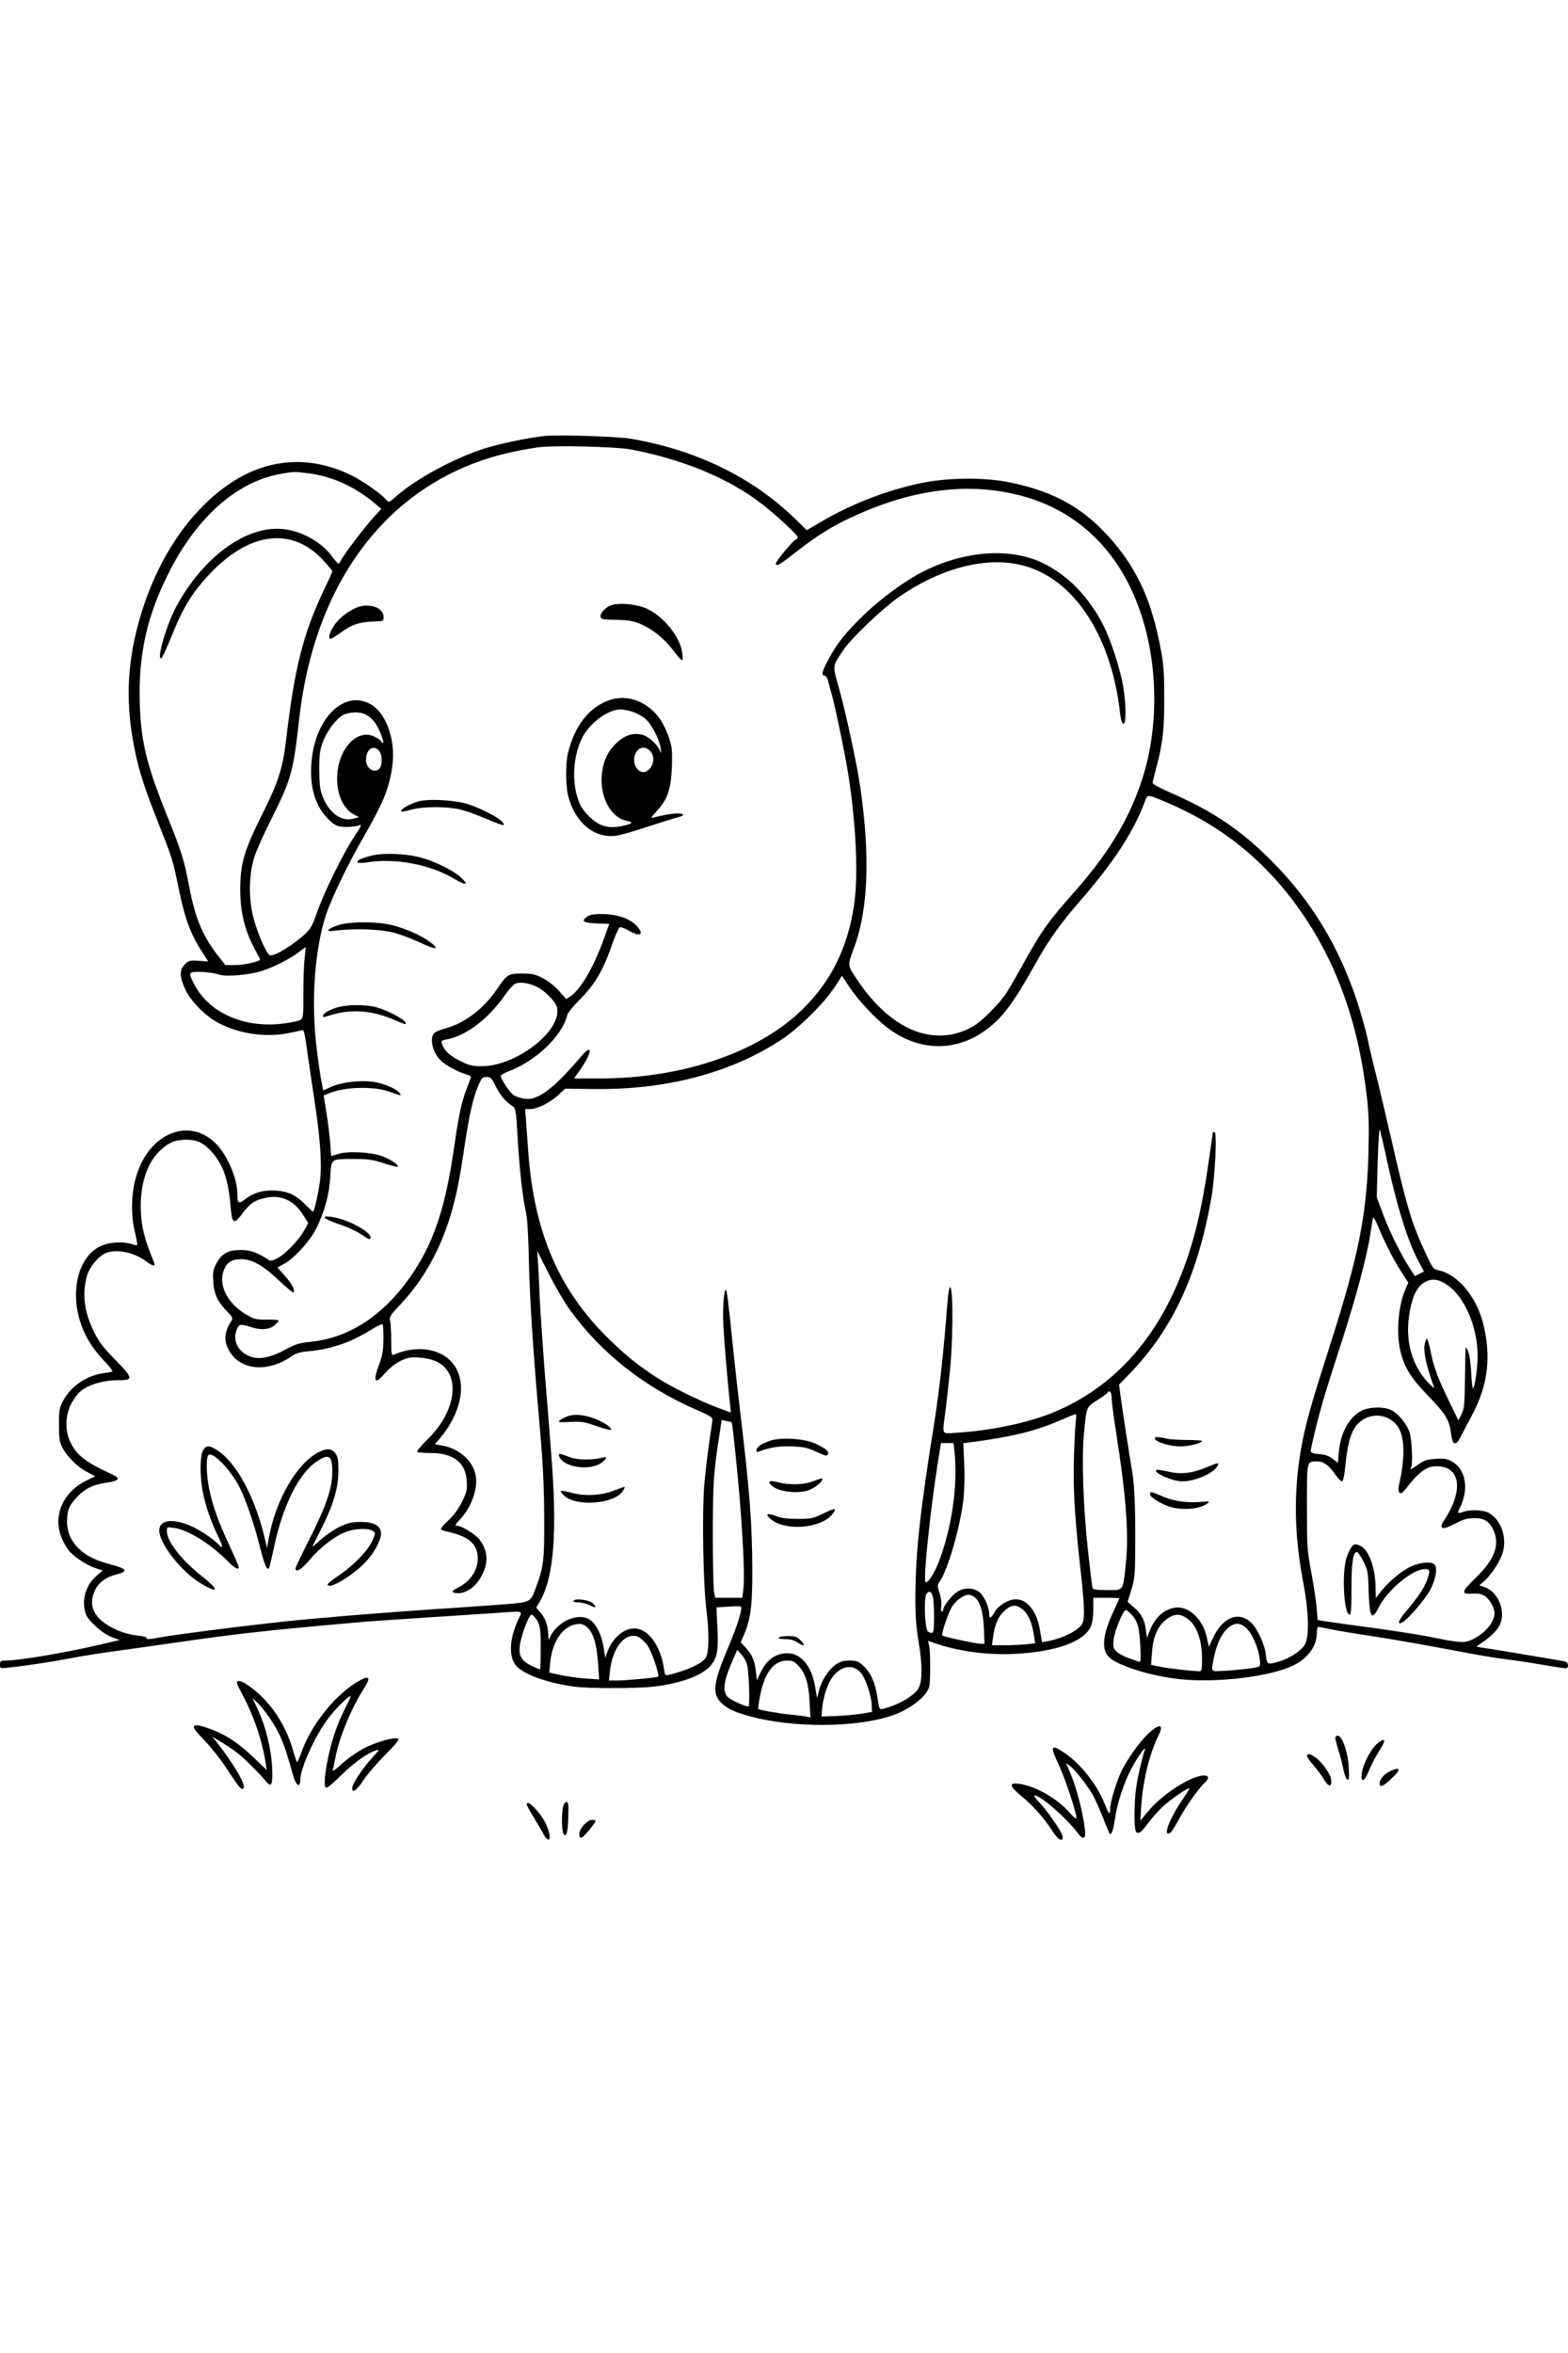 <?xml version="1.0" standalone="no"?>
<!DOCTYPE svg PUBLIC "-//W3C//DTD SVG 20010904//EN"
 "http://www.w3.org/TR/2001/REC-SVG-20010904/DTD/svg10.dtd">
<svg version="1.0" xmlns="http://www.w3.org/2000/svg"
 width="1024pt" height="1536pt" viewBox="0 0 1024 1536"
 preserveAspectRatio="xMidYMid meet">
<g transform="translate(0,1536) scale(0.1,-0.1)"
fill="#000000" stroke="none">
<path d="M3555 12514 c-107 -12 -282 -48 -385 -80 -197 -61 -451 -198 -583
-314 -47 -42 -47 -42 -65 -22 -30 36 -152 122 -221 156 -284 142 -578 115
-836 -76 -258 -191 -455 -502 -560 -883 -78 -285 -85 -540 -24 -835 29 -141
62 -242 154 -475 93 -236 93 -234 135 -440 42 -200 79 -295 173 -435 l17 -26
-63 4 c-57 4 -64 2 -90 -23 -36 -37 -35 -82 3 -164 37 -78 131 -173 215 -218
133 -70 302 -96 448 -69 48 9 93 19 100 22 11 4 18 -25 31 -123 10 -70 31
-213 47 -318 41 -268 52 -431 39 -541 -10 -80 -38 -204 -46 -204 -2 0 -25 22
-51 48 -61 61 -112 85 -191 90 -79 5 -143 -12 -198 -54 -47 -36 -54 -32 -54
35 0 93 -61 240 -131 316 -178 193 -455 79 -534 -220 -28 -105 -30 -237 -6
-339 12 -49 19 -91 17 -94 -3 -2 -19 1 -37 7 -45 16 -128 14 -181 -5 -172 -58
-235 -327 -132 -561 31 -72 77 -138 141 -204 30 -31 51 -59 46 -62 -4 -2 -30
-8 -58 -11 -112 -16 -212 -85 -263 -181 -24 -45 -27 -60 -27 -155 0 -83 4
-113 19 -143 29 -60 99 -131 161 -164 l57 -30 -58 -28 c-150 -73 -218 -225
-165 -365 11 -28 31 -67 46 -86 33 -44 116 -99 178 -120 l48 -16 -40 -34 c-72
-62 -100 -160 -71 -249 15 -45 110 -130 173 -153 l48 -18 -138 -32 c-227 -53
-516 -101 -605 -102 -34 0 -38 -3 -38 -26 0 -26 0 -26 63 -19 113 12 270 36
397 60 69 14 224 38 345 54 121 17 312 44 425 60 113 17 304 42 425 55 187 21
314 33 745 71 30 2 197 14 370 25 173 11 379 25 457 30 205 14 186 20 157 -44
-63 -137 -63 -260 0 -313 63 -53 204 -101 366 -123 93 -13 407 -13 518 0 174
20 315 71 371 135 45 52 54 100 46 251 l-6 131 78 5 c43 3 80 4 82 1 12 -11
-24 -129 -84 -268 -96 -228 -105 -297 -48 -357 39 -41 87 -64 195 -93 274 -74
674 -73 908 1 125 39 238 124 258 192 9 34 9 227 0 269 l-7 32 40 -14 c150
-53 338 -79 514 -72 280 13 468 80 511 184 8 18 14 66 14 108 l0 75 85 0 c47
0 85 -2 85 -4 0 -2 -18 -41 -39 -87 -68 -145 -79 -243 -32 -293 54 -58 278
-128 471 -148 247 -25 596 19 742 93 92 47 147 125 148 207 0 23 3 42 8 42 4
0 40 -7 80 -15 40 -9 175 -31 300 -50 125 -19 344 -58 487 -85 142 -28 300
-55 350 -60 49 -6 155 -21 235 -35 80 -14 153 -25 163 -25 26 0 22 39 -5 45
-28 6 -564 95 -574 95 -4 0 12 13 37 29 55 36 105 87 118 124 34 89 -20 209
-105 237 l-33 11 34 30 c47 42 105 132 120 188 27 103 -15 214 -96 257 -35 18
-122 20 -163 5 -35 -14 -41 -9 -26 19 65 121 45 256 -45 308 -34 19 -50 22
-108 19 -57 -4 -77 -10 -113 -36 -47 -33 -60 -38 -49 -21 13 22 6 181 -10 230
-21 62 -84 135 -133 151 -53 18 -135 13 -181 -10 -80 -42 -138 -146 -148 -273
l-6 -67 -34 26 c-24 19 -50 28 -89 31 -38 3 -54 9 -54 19 0 25 58 260 94 375
19 62 70 224 115 361 87 269 162 553 181 687 7 47 14 92 17 100 2 8 19 -21 37
-65 40 -100 104 -222 155 -299 l38 -59 -19 -44 c-46 -105 -61 -281 -33 -401
25 -106 67 -175 179 -291 117 -121 142 -161 152 -249 9 -80 32 -85 67 -14 13
26 44 85 69 132 106 196 129 389 72 607 -45 172 -166 315 -290 341 -34 7 -38
12 -89 122 -88 190 -120 299 -225 760 -34 146 -76 326 -95 400 -19 74 -44 180
-55 235 -12 55 -44 167 -71 249 -116 347 -294 642 -543 894 -204 208 -389 334
-671 457 -75 33 -119 58 -118 66 1 8 11 48 22 89 44 162 55 256 54 465 0 175
-3 218 -27 340 -55 284 -143 483 -295 665 -188 225 -383 339 -687 401 -163 34
-402 32 -576 -4 -219 -45 -449 -133 -645 -247 l-104 -61 -72 70 c-280 274
-647 453 -1077 527 -92 15 -473 27 -565 18z m565 -88 c343 -65 643 -190 860
-359 94 -74 230 -200 230 -214 0 -7 -4 -13 -10 -13 -14 0 -140 -151 -134 -161
10 -16 20 -10 141 84 139 108 243 172 393 238 381 170 737 211 1069 123 307
-81 549 -278 699 -571 193 -375 225 -898 80 -1313 -86 -248 -217 -460 -434
-705 -172 -194 -212 -251 -339 -480 -42 -77 -91 -160 -108 -185 -49 -71 -157
-178 -212 -210 -250 -142 -534 -28 -755 301 -68 103 -67 91 -21 217 91 246
104 594 40 1037 -23 161 -93 484 -143 664 -40 140 -41 130 34 241 51 75 246
261 355 339 263 185 555 266 789 216 346 -73 603 -451 661 -972 4 -39 12 -64
21 -67 20 -8 19 131 -2 249 -18 107 -80 297 -125 386 -96 192 -235 335 -402
415 -213 101 -509 79 -778 -57 -114 -57 -274 -174 -382 -278 -125 -121 -176
-184 -235 -292 -44 -81 -51 -109 -27 -109 8 0 19 -17 25 -42 6 -24 17 -65 25
-93 24 -87 83 -375 104 -505 53 -332 68 -679 37 -870 -44 -272 -147 -481 -326
-660 -286 -287 -788 -460 -1331 -460 l-170 0 46 66 c77 113 74 166 -3 74 -141
-166 -235 -248 -313 -270 -38 -11 -104 3 -133 28 -24 21 -76 102 -76 118 0 6
21 19 48 29 179 66 354 233 386 367 3 16 42 63 89 110 94 94 148 188 208 362
19 54 40 100 46 103 7 3 33 -7 57 -21 76 -44 106 -29 56 28 -43 48 -124 77
-221 79 -58 1 -82 -3 -103 -16 -44 -30 -28 -42 62 -45 l81 -3 -35 -97 c-66
-185 -152 -332 -220 -377 l-26 -17 -48 54 c-28 32 -71 65 -106 83 -50 26 -70
30 -135 30 -89 0 -98 -6 -162 -100 -89 -132 -214 -226 -343 -260 -32 -8 -65
-23 -71 -32 -29 -39 -4 -132 49 -179 34 -31 107 -70 156 -85 33 -9 41 -16 36
-28 -59 -147 -71 -195 -109 -456 -54 -373 -125 -593 -255 -795 -181 -280 -415
-442 -679 -469 -78 -8 -102 -16 -165 -50 -87 -48 -162 -66 -217 -51 -81 22
-128 93 -108 164 15 53 26 57 94 34 70 -23 128 -18 162 14 13 12 23 24 23 28
0 4 -35 6 -78 6 -72 -1 -82 2 -136 34 -125 75 -183 195 -142 294 20 47 51 66
111 66 72 0 143 -40 247 -139 49 -46 91 -81 94 -78 14 13 -8 55 -55 108 l-49
55 44 24 c63 33 168 148 208 228 55 110 87 224 93 340 7 122 0 116 163 116 87
0 119 -5 188 -28 46 -15 86 -25 89 -22 10 10 -41 45 -97 67 -72 28 -225 37
-291 16 l-46 -14 -7 91 c-4 50 -15 139 -25 198 l-17 107 37 15 c106 43 298 46
399 7 68 -26 78 -26 56 -2 -24 27 -105 60 -168 69 -82 12 -211 -3 -273 -32
l-54 -24 -10 50 c-6 27 -21 124 -32 216 -39 310 -15 656 62 885 34 103 141
325 240 497 132 230 169 319 190 459 28 181 -42 371 -156 422 -174 80 -357
-119 -372 -406 -6 -108 9 -191 48 -267 27 -53 83 -113 119 -128 30 -13 118
-10 153 5 11 5 -3 -24 -39 -76 -69 -102 -200 -368 -245 -499 -26 -77 -40 -102
-73 -134 -78 -73 -206 -152 -233 -142 -25 10 -94 173 -115 275 -25 120 -20
261 13 366 12 38 59 145 106 238 137 275 147 309 188 672 107 930 620 1569
1393 1735 55 12 131 25 168 30 110 14 505 4 604 -14z m-2102 -156 c149 -19
297 -86 425 -192 l47 -40 -52 -57 c-58 -64 -195 -244 -211 -278 -6 -13 -13
-23 -17 -23 -3 0 -22 21 -41 47 -72 98 -204 170 -329 180 -238 19 -515 -185
-689 -507 -64 -120 -131 -348 -98 -337 6 2 36 66 67 143 79 195 136 288 254
412 256 269 530 303 732 90 35 -38 64 -72 64 -77 0 -5 -22 -55 -50 -112 -142
-299 -196 -513 -254 -1008 -20 -164 -51 -261 -144 -447 -127 -253 -153 -339
-153 -509 0 -148 27 -260 92 -386 19 -35 35 -67 37 -71 6 -13 -102 -38 -164
-38 l-62 0 -41 52 c-105 132 -156 250 -196 463 -33 173 -50 228 -140 450 -136
337 -173 485 -182 733 -12 331 49 596 204 892 180 343 434 564 708 615 90 17
95 17 193 5z m370 -1574 c42 -22 71 -59 97 -122 24 -59 25 -81 2 -51 -6 9 -29
23 -50 32 -105 43 -220 -76 -234 -244 -10 -121 33 -228 109 -268 l33 -17 -32
-9 c-80 -24 -161 32 -204 139 -20 50 -23 78 -24 179 0 102 4 129 23 180 28 75
86 152 132 177 41 21 110 24 148 4z m87 -236 c21 -23 24 -92 5 -115 -32 -38
-90 -3 -90 54 0 69 47 103 85 61z m5153 -342 c378 -162 672 -409 904 -762 212
-322 342 -701 394 -1152 13 -107 15 -190 11 -364 -11 -407 -63 -672 -247
-1248 -115 -360 -145 -464 -174 -592 -69 -314 -71 -623 -6 -965 38 -198 42
-361 10 -413 -24 -39 -98 -88 -164 -107 -79 -24 -82 -22 -89 41 -7 69 -56 175
-98 213 -82 76 -185 33 -248 -102 l-27 -57 -12 59 c-25 122 -121 211 -210 196
-76 -12 -135 -70 -168 -162 -7 -21 -14 -36 -14 -33 -1 3 -3 25 -7 50 -7 64
-29 105 -77 147 l-42 36 25 81 c23 76 24 96 25 316 1 212 -6 371 -19 447 -13
73 -65 408 -75 486 l-12 88 79 82 c272 285 435 636 523 1132 25 141 40 435 21
435 -6 0 -11 -2 -11 -5 0 -2 -11 -83 -25 -178 -47 -326 -97 -536 -182 -750
-170 -433 -449 -735 -826 -894 -167 -70 -418 -123 -644 -136 -97 -6 -90 -21
-68 145 8 62 21 185 30 272 23 247 18 621 -8 514 -3 -12 -8 -61 -12 -108 -19
-264 -51 -549 -80 -735 -98 -609 -125 -864 -127 -1158 0 -134 5 -200 22 -301
25 -147 24 -258 -4 -301 -32 -49 -132 -106 -229 -130 -23 -6 -25 -4 -36 70
-15 99 -44 166 -92 210 -34 31 -46 35 -91 35 -40 0 -61 -6 -90 -26 -47 -33
-93 -104 -109 -169 l-13 -50 -12 70 c-24 148 -102 234 -201 222 -65 -7 -116
-46 -151 -115 l-29 -60 -7 59 c-7 68 -25 110 -69 156 l-30 32 21 48 c45 106
56 193 55 433 -1 299 -18 513 -78 1015 -14 116 -34 296 -45 400 -35 343 -43
405 -50 405 -14 0 -22 -139 -15 -249 6 -105 27 -353 41 -484 l7 -68 -84 31
c-118 44 -310 138 -404 200 -121 80 -190 135 -299 240 -332 320 -497 698 -536
1228 -5 75 -12 170 -15 210 l-6 72 33 0 c46 0 129 41 183 91 l46 42 193 -2
c467 -6 887 105 1216 320 116 76 276 234 348 341 l51 78 48 -73 c57 -85 165
-202 246 -264 207 -160 456 -163 657 -8 104 80 171 172 315 429 84 150 157
253 293 410 215 247 344 445 417 639 21 55 11 55 153 -5z m-5639 -1018 c-5
-41 -8 -144 -8 -229 1 -133 -1 -157 -16 -167 -9 -7 -55 -18 -103 -24 -263 -38
-503 68 -599 265 -24 48 -26 57 -13 66 17 11 135 3 182 -13 44 -15 189 -3 273
22 82 26 189 80 248 126 23 17 42 31 43 30 1 0 -3 -35 -7 -76z m1518 -182 c24
-11 63 -42 88 -70 37 -41 45 -57 45 -89 0 -153 -283 -359 -494 -359 -64 0 -82
5 -142 35 -68 33 -104 68 -118 112 -6 18 -2 22 31 28 126 22 275 136 382 291
29 41 58 71 72 75 33 10 86 1 136 -23z m-268 -652 c28 -58 67 -102 114 -131
14 -8 19 -42 27 -195 12 -210 34 -406 55 -495 9 -39 16 -154 19 -322 7 -272
27 -579 73 -1103 20 -229 26 -371 27 -570 1 -281 -4 -318 -54 -453 -37 -100
-30 -96 -235 -112 -99 -7 -227 -16 -285 -20 -159 -9 -621 -44 -745 -55 -60 -5
-186 -17 -280 -25 -214 -20 -779 -90 -906 -113 -68 -13 -96 -15 -92 -6 2 7
-17 13 -55 17 -117 12 -236 74 -279 143 -28 47 -29 95 -4 150 24 53 72 89 141
106 79 20 71 37 -32 64 -104 28 -155 52 -208 100 -55 50 -83 113 -82 183 1 72
12 100 58 151 54 60 108 88 197 101 87 13 98 27 40 54 -176 81 -231 124 -274
212 -35 72 -33 170 4 245 16 32 44 71 64 87 51 42 148 71 239 71 108 0 107 10
-13 133 -81 83 -108 119 -141 187 -64 129 -77 250 -42 368 15 49 69 116 112
138 68 35 192 12 274 -51 30 -23 54 -32 54 -20 0 2 -13 37 -29 77 -45 115 -62
200 -62 306 0 157 47 288 128 363 56 52 98 69 169 69 69 0 112 -19 163 -75 77
-83 112 -183 127 -362 9 -111 21 -119 73 -50 51 70 82 92 153 107 101 23 185
-14 245 -107 l36 -57 -23 -42 c-33 -63 -122 -157 -174 -185 -42 -22 -48 -23
-68 -9 -72 46 -113 60 -178 60 -82 0 -122 -23 -158 -90 -20 -39 -23 -55 -19
-116 4 -81 28 -132 93 -198 34 -35 36 -40 24 -60 -50 -79 -51 -141 -2 -211 80
-115 254 -121 403 -14 19 13 51 23 82 26 158 12 290 56 423 138 41 26 78 44
82 40 4 -4 7 -48 6 -98 -1 -73 -6 -107 -28 -163 -43 -118 -29 -137 41 -55 26
30 65 60 98 77 49 23 64 26 125 22 47 -4 86 -13 118 -30 154 -79 122 -323 -67
-505 -41 -40 -71 -76 -67 -80 4 -4 44 -8 89 -8 149 -1 228 -62 235 -182 4 -58
1 -71 -31 -137 -24 -47 -54 -89 -87 -119 -27 -25 -50 -51 -50 -56 0 -6 12 -13
28 -16 152 -32 212 -82 212 -178 0 -81 -51 -154 -137 -195 -38 -18 -34 -32 10
-32 52 0 108 39 144 99 55 91 53 172 -4 249 -27 36 -117 92 -148 92 -16 0 -14
6 16 38 67 69 109 171 109 256 -1 111 -97 209 -228 231 l-42 7 39 46 c123 150
164 322 105 440 -65 131 -241 173 -414 98 -13 -5 -15 8 -15 91 0 54 -3 112 -7
129 -6 28 -1 37 68 110 146 155 253 344 323 569 39 126 63 244 95 465 31 206
56 316 90 394 22 50 28 56 54 56 26 0 33 -7 61 -64z m5821 -491 c68 -310 138
-531 211 -662 l29 -53 -30 -15 -30 -15 -37 57 c-57 89 -135 247 -175 358 l-37
100 6 230 c4 129 10 221 14 210 4 -11 27 -105 49 -210z m-5338 -966 c206 -284
488 -506 833 -655 76 -33 100 -48 98 -61 -1 -10 -11 -79 -22 -153 -11 -74 -25
-198 -32 -276 -15 -188 -7 -657 16 -829 17 -132 15 -258 -5 -295 -20 -37 -123
-85 -241 -113 -25 -6 -27 -4 -32 36 -22 155 -104 267 -196 267 -69 0 -145 -67
-175 -155 l-13 -36 -11 67 c-13 80 -46 149 -85 177 -78 59 -230 -11 -270 -123
-3 -8 -6 3 -6 25 -2 61 -19 113 -51 148 l-28 32 23 40 c93 160 116 453 74 975
-9 124 -29 367 -43 540 -13 173 -27 380 -31 460 -3 80 -8 183 -11 230 l-6 85
76 -150 c41 -82 104 -189 138 -236z m5731 162 c112 -77 196 -273 197 -460 0
-78 -17 -200 -30 -214 -4 -4 -9 41 -12 100 -3 64 -12 122 -21 143 -8 19 -16
28 -16 20 -1 -8 -2 -100 -4 -205 -2 -169 -5 -194 -23 -228 l-20 -39 -53 109
c-78 159 -108 238 -127 336 -9 48 -21 87 -25 87 -5 0 -11 -16 -15 -35 -9 -52
10 -139 61 -280 4 -11 -13 3 -39 30 -119 127 -159 310 -110 508 20 81 48 126
94 150 45 23 87 17 143 -22z m-2193 -739 c0 -20 11 -109 25 -197 72 -456 90
-706 64 -915 -17 -146 -12 -140 -119 -140 -63 0 -92 4 -95 13 -2 6 -16 118
-30 247 -31 287 -42 601 -26 762 17 178 14 171 87 218 35 22 66 45 69 51 12
18 25 -2 25 -39z m-234 -144 c-3 -24 -9 -126 -12 -228 -7 -206 3 -393 41 -733
27 -240 30 -322 15 -361 -16 -44 -124 -100 -230 -120 l-35 -6 -13 76 c-19 123
-82 204 -158 204 -47 0 -112 -38 -137 -81 -25 -44 -37 -49 -37 -16 0 44 -32
117 -62 142 -37 31 -99 34 -145 5 -35 -21 -93 -94 -93 -117 0 -7 -4 -13 -9
-13 -6 0 -7 16 -4 35 3 20 -1 55 -11 85 -16 49 -16 52 2 78 51 73 130 344 153
526 7 62 10 151 6 237 l-6 138 47 6 c263 34 424 73 575 139 56 24 106 44 111
45 5 1 6 -18 2 -41z m2048 9 c64 -35 91 -100 91 -212 0 -53 -8 -124 -19 -173
-16 -67 -17 -85 -7 -95 10 -9 18 -5 40 22 98 126 146 158 228 148 134 -15 145
-169 25 -350 -19 -28 -22 -41 -14 -49 8 -8 30 -2 83 25 58 30 82 37 129 37 65
0 100 -23 126 -85 39 -93 3 -186 -117 -303 -96 -93 -100 -110 -26 -105 39 3
60 -1 83 -15 32 -21 64 -76 64 -111 0 -59 -57 -129 -140 -171 -51 -26 -82 -25
-226 4 -132 27 -308 54 -549 86 -88 12 -178 24 -200 28 l-40 7 -7 84 c-4 46
-20 150 -35 230 -26 138 -28 161 -28 424 0 308 -2 297 66 297 43 0 77 -24 120
-86 16 -24 36 -44 42 -44 9 0 17 37 25 119 13 132 37 211 78 255 55 58 140 72
208 33z m-4296 -22 c6 -5 42 -356 56 -540 22 -283 29 -475 21 -544 l-7 -61
-89 0 -88 0 -8 38 c-4 20 -8 192 -8 382 1 345 5 399 47 668 l11 73 31 -7 c17
-3 32 -7 34 -9z m1456 -196 c22 -216 -19 -500 -105 -719 -30 -76 -72 -140 -85
-127 -16 15 31 468 83 795 l18 112 41 0 41 0 7 -61z m-144 -935 c6 -14 10 -75
10 -135 0 -112 -4 -122 -40 -99 -20 12 -28 223 -10 245 18 22 29 19 40 -11z
m284 -19 c32 -34 48 -101 52 -207 l3 -88 -27 0 c-28 0 -242 46 -249 54 -7 7
37 139 60 181 26 45 79 85 114 85 13 0 34 -11 47 -25z m309 -75 c35 -30 59
-91 71 -176 l6 -41 -62 -7 c-33 -3 -97 -6 -140 -6 l-80 0 7 52 c10 74 31 128
63 161 51 54 88 59 135 17z m708 -31 c38 -41 50 -84 56 -208 5 -86 3 -103 -8
-99 -8 3 -38 13 -68 24 -29 10 -64 29 -78 42 -22 20 -25 30 -21 75 4 54 63
197 80 197 6 0 23 -14 39 -31z m-3898 -17 c32 -35 40 -76 38 -206 0 -71 -2
-131 -4 -133 -2 -1 -27 9 -56 23 -73 37 -89 72 -72 157 13 64 58 177 71 177 4
0 14 -8 23 -18z m4257 -5 c64 -43 100 -138 100 -269 0 -68 -2 -78 -17 -78 -47
1 -214 20 -262 31 l-54 11 6 78 c7 114 44 190 112 231 40 25 75 24 115 -4z
m-3910 -65 c37 -38 58 -110 66 -234 l7 -101 -92 6 c-50 4 -123 14 -162 23
l-72 16 6 62 c14 151 91 253 190 255 19 1 39 -9 57 -27z m4306 -7 c36 -39 73
-126 81 -196 5 -42 3 -47 -18 -52 -43 -12 -265 -31 -281 -25 -14 6 -15 14 -3
76 18 95 51 166 92 202 47 42 86 40 129 -5z m-3920 -102 c27 -35 83 -198 72
-208 -6 -6 -210 -25 -265 -25 l-56 0 6 59 c16 155 100 259 182 227 17 -7 44
-31 61 -53z m653 -131 c13 -45 19 -272 9 -272 -22 0 -114 42 -134 61 -38 36
-29 107 33 246 l28 63 27 -30 c15 -16 32 -47 37 -68z m336 -7 c45 -48 66 -113
72 -233 l6 -103 -24 5 c-13 3 -55 8 -94 12 -72 6 -216 31 -223 38 -2 2 3 40
11 83 29 153 90 233 176 233 37 0 49 -5 76 -35z m407 -45 c31 -38 68 -146 71
-210 l2 -45 -70 -12 c-38 -6 -113 -13 -165 -15 l-95 -3 3 40 c6 66 21 127 47
181 51 104 148 134 207 64z"/>
<path d="M3994 11410 c-38 -12 -77 -53 -72 -76 3 -16 15 -19 98 -20 72 -1 109
-6 152 -23 81 -31 165 -97 223 -175 27 -36 54 -66 59 -66 5 0 6 20 2 46 -14
107 -121 240 -233 291 -62 29 -174 40 -229 23z"/>
<path d="M2322 11391 c-63 -30 -112 -71 -144 -120 -28 -45 -36 -81 -18 -81 5
0 36 20 69 43 68 50 119 67 211 70 65 2 65 2 65 31 0 62 -102 94 -183 57z"/>
<path d="M3981 10790 c-133 -45 -230 -169 -272 -348 -16 -65 -15 -206 0 -272
43 -178 173 -287 319 -265 26 4 119 31 207 60 88 29 175 56 193 60 17 4 32 11
32 16 0 17 -91 9 -185 -16 -30 -8 -29 -8 17 44 69 76 90 140 96 286 3 105 1
128 -18 185 -29 85 -62 141 -112 185 -79 72 -184 97 -277 65z m145 -75 c27 -8
66 -28 86 -45 42 -35 94 -134 103 -195 5 -35 4 -37 -5 -15 -17 39 -70 88 -108
101 -58 19 -115 4 -170 -46 -60 -54 -90 -115 -101 -203 -17 -145 52 -283 154
-308 51 -12 51 -17 0 -31 -107 -27 -170 -11 -242 62 -41 42 -56 67 -72 120
-39 124 -24 287 36 398 51 92 163 174 244 176 14 1 48 -6 75 -14z m124 -262
c51 -66 -27 -174 -84 -117 -33 32 -33 96 0 128 24 24 60 19 84 -11z"/>
<path d="M2724 10126 c-48 -15 -104 -47 -104 -58 0 -10 0 -10 67 7 78 21 231
21 317 1 38 -9 116 -37 174 -62 57 -25 107 -43 110 -40 18 19 -99 90 -221 133
-88 31 -275 42 -343 19z"/>
<path d="M2433 9776 c-71 -17 -109 -34 -97 -46 5 -4 32 -4 59 0 180 31 412
-12 568 -105 81 -48 104 -45 47 7 -53 49 -178 109 -273 133 -96 23 -228 28
-304 11z"/>
<path d="M2220 9324 c-30 -8 -62 -22 -70 -30 -14 -14 -8 -15 60 -7 122 13 276
7 364 -16 43 -11 120 -41 172 -65 101 -48 131 -46 62 5 -59 43 -150 84 -244
109 -94 24 -260 26 -344 4z"/>
<path d="M2207 8785 c-52 -14 -97 -40 -97 -55 0 -12 -5 -13 55 5 132 40 270
29 413 -34 37 -16 69 -28 71 -26 16 17 -95 81 -188 109 -65 19 -186 20 -254 1z"/>
<path d="M2121 7411 c3 -7 37 -23 78 -37 80 -27 141 -56 183 -87 15 -11 31
-18 34 -14 32 32 -137 128 -254 144 -33 4 -44 3 -41 -6z"/>
<path d="M7542 5968 c8 -23 100 -50 169 -50 59 1 139 22 139 36 0 3 -44 6 -97
6 -54 0 -116 4 -138 10 -55 13 -77 12 -73 -2z"/>
<path d="M5032 5956 c-23 -8 -54 -21 -67 -30 -28 -18 -35 -52 -10 -42 75 28
135 38 219 34 76 -3 102 -9 159 -36 59 -27 69 -29 74 -15 8 19 -13 37 -86 71
-68 31 -219 41 -289 18z"/>
<path d="M7875 5780 c-93 -38 -163 -46 -249 -26 -38 9 -72 14 -75 10 -19 -19
107 -74 170 -74 84 0 203 52 229 99 14 26 10 26 -75 -9z"/>
<path d="M5305 5689 c-60 -22 -151 -24 -223 -5 -58 15 -73 7 -42 -22 45 -42
177 -56 248 -27 38 16 82 52 82 67 0 10 -4 9 -65 -13z"/>
<path d="M7510 5606 c0 -18 65 -60 124 -80 81 -28 205 -18 251 20 19 14 14 15
-55 9 -88 -6 -172 7 -248 41 -63 28 -72 29 -72 10z"/>
<path d="M5370 5477 c-59 -29 -74 -32 -160 -32 -69 0 -108 5 -143 19 -58 22
-73 13 -34 -20 96 -83 338 -61 407 37 27 37 14 37 -70 -4z"/>
<path d="M5085 4670 c-4 -6 13 -10 43 -10 36 0 59 -7 86 -25 41 -28 48 -16 11
20 -20 21 -34 25 -79 25 -30 0 -58 -4 -61 -10z"/>
<path d="M1325 5890 c-20 -39 -20 -178 1 -277 18 -89 54 -192 100 -285 33 -69
32 -85 -2 -47 -10 12 -46 40 -79 62 -155 106 -305 118 -305 25 0 -80 136 -257
254 -333 128 -82 149 -63 33 29 -137 106 -237 233 -237 300 0 29 0 29 47 22
92 -12 241 -106 353 -220 45 -47 77 -60 67 -28 -3 9 -32 76 -65 147 -69 149
-104 247 -126 357 -18 85 -21 195 -7 217 23 35 146 -90 206 -209 40 -80 93
-233 129 -375 34 -132 48 -166 62 -153 3 4 19 67 34 140 57 270 162 481 279
558 79 53 101 39 101 -65 0 -112 -37 -220 -155 -454 -47 -92 -85 -173 -85
-180 0 -29 41 -5 90 54 67 81 167 158 238 185 61 23 150 26 177 6 19 -14 19
-15 -5 -67 -31 -65 -121 -158 -217 -223 -40 -27 -73 -53 -73 -58 0 -41 160 53
248 146 59 62 105 151 100 192 -5 46 -49 69 -131 69 -60 0 -83 -6 -140 -32
-37 -18 -92 -56 -124 -85 -31 -29 -54 -48 -52 -43 2 6 32 66 67 135 73 148
102 251 102 365 0 68 -4 87 -21 109 -25 32 -56 33 -109 6 -140 -72 -277 -306
-324 -556 l-12 -69 -13 55 c-61 265 -182 495 -305 578 -60 40 -81 40 -101 2z"/>
<path d="M3725 6120 c-31 -7 -75 -30 -75 -41 0 -3 35 -4 78 -1 68 4 89 0 167
-27 49 -17 91 -28 94 -25 11 11 -48 52 -102 72 -62 24 -118 31 -162 22z"/>
<path d="M3650 5866 c0 -67 153 -109 250 -70 46 19 80 62 39 50 -57 -17 -164
-18 -209 -1 -68 25 -80 28 -80 21z"/>
<path d="M4015 5632 c-82 -34 -194 -41 -281 -17 -36 10 -67 15 -71 12 -3 -3 7
-17 22 -31 79 -73 327 -54 382 30 9 14 14 26 12 27 -2 2 -31 -8 -64 -21z"/>
<path d="M3746 4911 c-5 -7 6 -11 31 -11 21 0 55 -9 76 -19 40 -21 48 -14 17
14 -23 21 -114 33 -124 16z"/>
<path d="M8828 5263 c-9 -10 -24 -40 -33 -68 -34 -95 -19 -375 19 -375 9 0 12
43 12 168 -1 169 11 247 37 240 7 -2 25 -30 42 -63 27 -54 30 -69 33 -189 6
-179 19 -200 67 -107 51 102 198 230 281 246 52 9 58 -3 35 -66 -23 -59 -58
-112 -138 -207 -52 -61 -62 -93 -24 -72 36 19 148 150 180 209 39 73 51 150
27 170 -27 23 -119 8 -180 -30 -59 -35 -127 -95 -171 -152 l-30 -38 -2 75 c-2
125 -45 240 -98 264 -34 16 -39 15 -57 -5z"/>
<path d="M2355 4393 c-158 -84 -325 -291 -390 -481 -13 -37 -25 -60 -28 -52
-3 8 -17 54 -32 102 -33 106 -96 217 -170 296 -67 73 -157 137 -180 128 -14
-5 -10 -17 25 -82 77 -143 134 -310 155 -454 l6 -44 -78 75 c-114 110 -204
166 -326 205 -43 13 -60 15 -69 6 -9 -9 8 -32 68 -94 44 -46 107 -126 141
-178 87 -133 99 -147 113 -134 19 19 -63 160 -177 304 l-28 34 40 -24 c101
-60 146 -95 217 -167 43 -43 86 -89 96 -102 35 -44 45 -20 39 93 -6 121 -41
262 -91 372 l-37 78 32 -29 c48 -46 115 -145 149 -219 28 -63 45 -116 85 -258
16 -60 45 -81 45 -34 0 84 102 306 193 421 55 69 137 147 137 130 0 -3 -18
-41 -40 -85 -51 -102 -87 -209 -111 -332 -22 -116 -25 -178 -6 -178 7 0 53 39
102 88 85 82 169 141 225 157 21 6 16 -1 -27 -47 -61 -65 -133 -173 -133 -200
0 -37 30 -16 76 55 27 39 91 114 143 165 65 66 90 96 81 102 -21 13 -141 -20
-222 -62 -42 -22 -107 -67 -144 -101 -41 -38 -65 -54 -61 -42 3 11 11 47 17
80 28 141 103 321 187 453 44 69 37 86 -22 55z"/>
<path d="M7500 4044 c-53 -49 -133 -160 -173 -239 -34 -69 -77 -208 -77 -252
0 -45 -7 -39 -35 30 -53 132 -158 264 -267 337 -86 57 -92 43 -35 -77 42 -91
117 -314 117 -350 0 -9 -17 3 -42 31 -83 95 -221 175 -329 191 -73 11 -70 -12
12 -80 76 -62 149 -145 204 -231 35 -54 65 -71 65 -35 0 25 -86 152 -147 219
-27 28 -44 52 -37 52 40 0 209 -148 285 -249 34 -46 52 -35 44 28 -15 123 -57
280 -100 378 l-24 54 29 -21 c30 -22 106 -118 145 -184 13 -23 43 -88 66 -146
23 -58 43 -107 45 -109 12 -13 25 23 35 93 14 102 59 241 110 335 41 77 98
154 85 117 -18 -54 -47 -179 -56 -246 -15 -108 -15 -281 1 -290 19 -12 31 -3
79 62 25 33 68 81 95 106 52 47 165 125 172 118 2 -2 -16 -32 -40 -67 -92
-132 -140 -262 -81 -221 5 4 29 42 52 84 43 81 133 209 171 242 29 27 27 46
-6 46 -84 -1 -270 -120 -365 -234 l-51 -61 6 95 c11 167 55 346 113 461 37 75
7 81 -66 13z"/>
<path d="M8720 4016 c0 -8 9 -45 21 -82 12 -38 27 -95 33 -128 7 -33 18 -62
26 -64 10 -4 12 14 8 85 -6 99 -43 203 -72 203 -9 0 -16 -6 -16 -14z"/>
<path d="M8992 3976 c-39 -33 -91 -133 -98 -190 -10 -69 16 -60 46 16 14 34
42 88 62 120 53 81 49 103 -10 54z"/>
<path d="M8535 3901 c-3 -6 15 -32 39 -60 25 -28 57 -71 72 -96 30 -51 50 -54
48 -7 -2 38 -58 118 -104 150 -36 24 -46 27 -55 13z"/>
<path d="M9084 3801 c-44 -20 -74 -54 -74 -83 0 -29 22 -20 79 33 61 57 59 78
-5 50z"/>
<path d="M3680 3575 c-13 -33 -13 -165 0 -185 18 -29 28 4 31 104 3 73 1 100
-8 103 -7 3 -17 -7 -23 -22z"/>
<path d="M3440 3581 c0 -5 21 -45 48 -88 26 -43 54 -92 62 -107 8 -16 21 -31
28 -34 21 -7 14 46 -15 106 -37 75 -123 162 -123 123z"/>
<path d="M3810 3444 c-30 -35 -37 -73 -14 -81 10 -3 94 97 94 112 0 3 -11 5
-24 5 -15 0 -36 -13 -56 -36z"/>
</g>
</svg>
